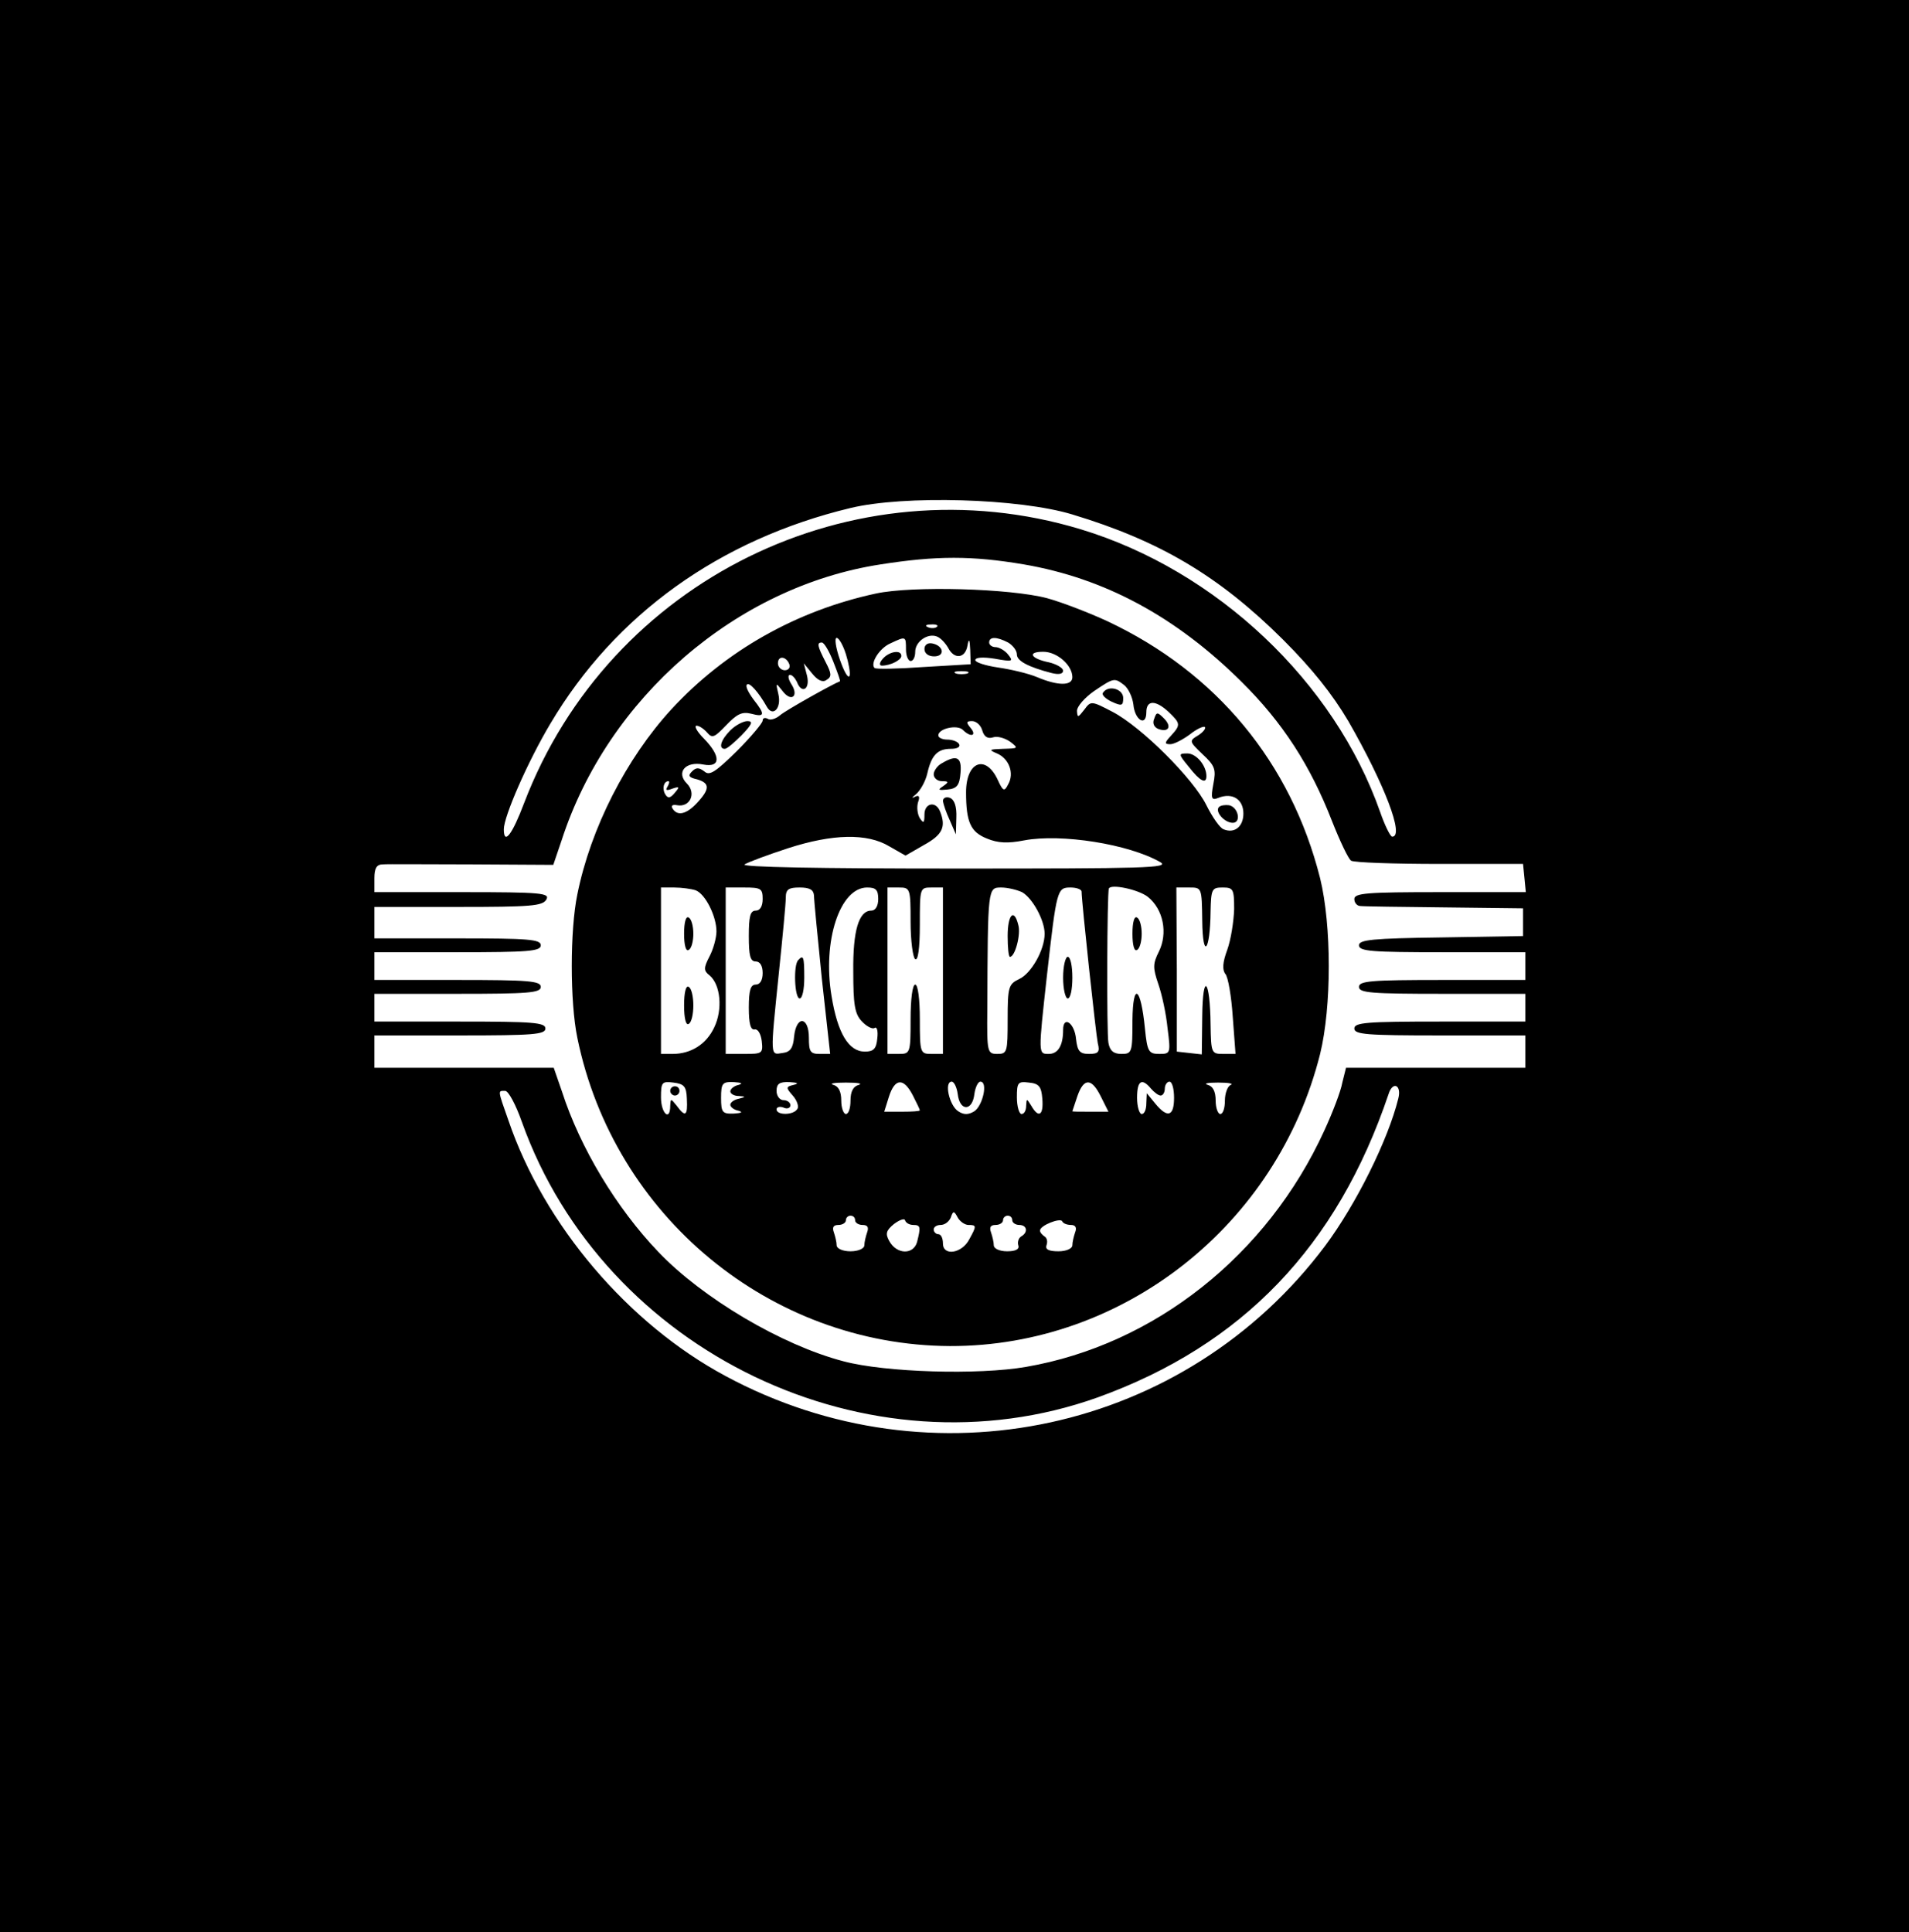 <?xml version="1.0" standalone="no"?>
<!DOCTYPE svg PUBLIC "-//W3C//DTD SVG 20010904//EN"
 "http://www.w3.org/TR/2001/REC-SVG-20010904/DTD/svg10.dtd">
<svg version="1.0" xmlns="http://www.w3.org/2000/svg"
 width="413pt" height="418pt" viewBox="0 0 413 418"
 preserveAspectRatio="xMidYMid meet">

<g transform="translate(0,418) scale(0.1,-0.1)"
fill="#000000" stroke="none">
<path d="M0 2090 l0 -2090 2065 0 2065 0 0 2090 0 2090 -2065 0 -2065 0 0
-2090z m2320 977 c189 -57 317 -133 455 -270 64 -64 107 -118 142 -177 78
-136 122 -250 95 -250 -4 0 -16 24 -26 53 -99 282 -354 523 -648 612 -493 149
-1020 -110 -1204 -592 -26 -69 -44 -92 -44 -57 0 28 52 147 101 229 140 236
366 398 649 466 116 28 365 21 480 -14z m-105 -108 c175 -30 329 -113 471
-254 89 -88 149 -181 196 -302 17 -43 35 -81 41 -85 7 -4 93 -7 192 -7 l180 0
3 -30 3 -31 -185 0 c-159 0 -186 -2 -186 -15 0 -8 6 -15 13 -15 6 -1 89 -2
182 -3 l170 -2 0 -30 0 -30 -177 -3 c-149 -2 -178 -5 -178 -17 0 -13 28 -15
180 -15 l180 0 0 -30 0 -30 -180 0 c-153 0 -180 -2 -180 -15 0 -13 27 -15 180
-15 l180 0 0 -30 0 -30 -185 0 c-158 0 -185 -2 -185 -15 0 -13 27 -15 185 -15
l185 0 0 -35 0 -35 -194 0 -194 0 -8 -32 c-3 -18 -21 -65 -39 -104 -123 -269
-367 -463 -645 -511 -103 -18 -305 -12 -395 12 -134 35 -306 137 -401 237 -90
94 -169 225 -208 346 l-18 52 -194 0 -194 0 0 35 0 35 185 0 c158 0 185 2 185
15 0 13 -27 15 -185 15 l-185 0 0 30 0 30 180 0 c153 0 180 2 180 15 0 13 -27
15 -180 15 l-180 0 0 30 0 30 180 0 c153 0 180 2 180 15 0 13 -27 15 -180 15
l-180 0 0 34 0 34 182 0 c156 0 182 2 190 16 8 14 -10 16 -182 16 l-190 0 0
30 c0 22 5 30 18 30 9 1 96 0 193 0 l176 -1 18 53 c100 309 378 549 690 597
121 19 198 19 310 0z m810 -1156 c-22 -89 -91 -228 -158 -318 -302 -403 -851
-522 -1297 -282 -211 113 -393 327 -470 553 -24 68 -23 64 -7 64 7 0 23 -30
36 -67 178 -499 751 -773 1246 -596 313 113 518 327 629 656 9 29 29 20 21
-10z"/>
<path d="M1895 2896 c-172 -37 -326 -124 -443 -251 -97 -106 -174 -256 -203
-400 -16 -77 -16 -233 0 -310 79 -386 417 -665 806 -667 375 -1 708 261 801
632 25 102 25 278 0 380 -63 250 -224 445 -460 556 -39 18 -98 41 -131 50 -80
21 -291 27 -370 10z m132 -72 c-3 -3 -12 -4 -19 -1 -8 3 -5 6 6 6 11 1 17 -2
13 -5z m24 -45 c13 -26 37 -24 42 4 3 17 5 15 6 -9 l1 -31 -102 -6 c-56 -4
-104 -5 -106 -2 -10 10 11 43 34 53 34 16 34 16 34 -13 0 -14 5 -25 10 -25 6
0 10 9 10 20 0 22 27 41 47 33 8 -3 18 -14 24 -24z m-221 -14 c6 -19 10 -41 8
-47 -3 -7 -12 9 -21 35 -9 26 -12 47 -7 47 5 0 14 -16 20 -35z m351 25 c10 -6
19 -17 19 -26 0 -14 25 -27 75 -40 16 -4 25 -2 25 5 0 6 -14 14 -30 18 -40 8
-49 23 -13 23 30 0 63 -29 63 -55 0 -19 -31 -19 -76 0 -19 8 -57 17 -85 21
-27 4 -49 11 -49 16 0 6 17 7 42 3 39 -7 41 -6 29 9 -7 9 -20 16 -27 16 -8 0
-14 5 -14 10 0 13 16 13 41 0z m-378 -42 c9 -23 16 -42 14 -42 -14 -5 -116
-62 -129 -73 -9 -8 -22 -12 -27 -8 -6 3 -11 2 -11 -4 0 -5 -25 -35 -56 -66
-46 -45 -59 -54 -70 -44 -12 9 -18 9 -27 0 -9 -9 -7 -13 11 -17 28 -8 28 -21
0 -51 -23 -25 -43 -29 -53 -12 -4 6 0 9 10 7 28 -5 42 26 21 47 -24 24 -3 49
36 41 37 -7 38 18 1 56 -15 15 -22 28 -16 28 6 0 16 -7 23 -15 11 -13 16 -10
41 16 23 24 34 30 54 25 30 -8 31 -2 5 31 -11 15 -18 29 -14 32 5 6 25 -16 43
-48 13 -23 32 -3 25 27 -6 26 -6 26 9 7 19 -25 36 -11 19 15 -7 11 -8 20 -3
20 5 0 11 -7 15 -15 10 -27 29 -17 22 13 l-7 27 18 -22 c12 -15 23 -20 31 -14
12 7 11 14 -2 39 -18 35 -19 42 -8 42 5 0 16 -19 25 -42z m-95 -6 c2 -7 -3
-12 -10 -12 -8 0 -15 7 -15 15 0 18 19 15 25 -3z m385 -19 c-7 -2 -19 -2 -25
0 -7 3 -2 5 12 5 14 0 19 -2 13 -5z m339 -25 c9 -7 18 -26 20 -42 3 -34 28
-49 28 -17 0 27 20 27 48 1 26 -25 27 -28 5 -52 -14 -15 -14 -18 -1 -18 8 0
27 10 42 21 15 12 30 19 33 16 2 -3 -4 -11 -15 -18 -20 -12 -19 -13 10 -41 27
-25 29 -33 23 -64 -6 -32 -4 -36 11 -30 30 12 54 -3 54 -34 0 -28 -19 -44 -43
-34 -8 3 -24 26 -37 52 -28 57 -140 169 -203 202 -46 24 -47 24 -61 5 -14 -18
-15 -18 -16 -3 0 10 17 29 37 43 43 29 44 29 65 13z m-307 -98 c4 -14 12 -19
24 -15 9 3 26 -2 37 -10 18 -14 17 -14 -16 -15 -30 -1 -32 -2 -13 -10 26 -11
38 -43 24 -67 -8 -16 -11 -15 -22 9 -26 57 -69 41 -69 -26 0 -65 10 -86 45
-100 24 -10 45 -11 81 -4 80 15 226 -8 294 -47 22 -13 -33 -14 -445 -14 -292
0 -464 3 -454 9 8 5 51 21 94 35 96 31 171 33 219 4 l35 -20 40 23 c40 22 48
39 35 72 -9 24 -34 19 -34 -6 0 -19 -2 -20 -10 -8 -5 8 -7 23 -4 34 5 13 2 17
-7 12 -8 -4 -6 -1 3 6 9 8 20 27 24 44 9 40 22 54 51 54 14 0 21 4 18 10 -3 6
-15 10 -26 10 -10 0 -19 4 -19 9 0 15 41 24 53 12 17 -17 31 -13 17 4 -10 12
-10 15 3 15 9 0 19 -9 22 -20z m-681 -122 c-5 -8 -2 -9 11 -4 15 5 16 4 5 -9
-10 -12 -15 -13 -21 -3 -7 12 -3 28 7 28 3 0 2 -5 -2 -12z m61 -224 c21 -8 45
-56 45 -89 0 -14 -7 -39 -15 -54 -13 -25 -13 -31 0 -41 24 -20 29 -74 10 -113
-17 -36 -50 -57 -90 -57 l-25 0 0 180 0 180 29 0 c16 0 37 -3 46 -6z m145 -19
c0 -16 -6 -25 -15 -25 -12 0 -15 -13 -15 -55 0 -42 3 -55 15 -55 9 0 15 -9 15
-25 0 -16 -6 -25 -15 -25 -11 0 -15 -12 -15 -50 0 -35 4 -49 13 -47 7 1 13
-10 15 -25 3 -27 1 -28 -37 -28 l-41 0 0 180 0 180 40 0 c36 0 40 -2 40 -25z
m111 8 c0 -10 8 -91 17 -180 l18 -163 -23 0 c-20 0 -23 5 -23 35 0 46 -27 49
-32 3 -2 -25 -8 -34 -25 -36 -27 -4 -27 -12 -8 173 8 77 15 150 15 163 0 18 6
22 30 22 22 0 30 -5 31 -17z m139 -8 c0 -15 -6 -25 -15 -25 -27 0 -40 -43 -39
-132 0 -70 3 -91 18 -107 10 -11 23 -18 28 -15 5 4 8 -6 6 -22 -2 -23 -8 -29
-27 -29 -35 0 -59 40 -72 120 -20 119 18 235 77 235 19 0 24 -5 24 -25z m70
-49 c0 -41 5 -78 10 -81 6 -4 10 23 10 74 0 80 0 81 25 81 l25 0 0 -180 0
-180 -25 0 c-24 0 -25 2 -25 75 0 43 -4 75 -10 75 -6 0 -10 -32 -10 -75 0 -73
-1 -75 -25 -75 l-25 0 0 180 0 180 25 0 c24 0 25 -2 25 -74z m241 64 c23 -13
49 -61 49 -90 0 -35 -29 -86 -55 -98 -23 -11 -25 -17 -25 -87 0 -71 -1 -75
-22 -75 -22 0 -23 3 -22 98 1 262 1 262 30 262 14 0 34 -5 45 -10z m129 1 c0
-22 31 -309 35 -328 5 -19 1 -23 -19 -23 -20 0 -25 6 -28 32 -3 35 -28 52 -28
20 0 -34 -11 -52 -31 -52 -23 0 -23 -2 -4 170 21 186 22 190 51 190 13 0 24
-4 24 -9z m143 -11 c34 -27 44 -79 24 -119 -13 -26 -13 -35 -1 -70 8 -23 17
-65 20 -96 7 -54 6 -55 -18 -55 -23 0 -26 5 -31 55 -9 91 -26 102 -27 18 0
-70 -1 -73 -24 -73 -17 0 -25 7 -28 24 -4 19 -3 325 1 334 5 10 63 -2 84 -18z
m118 -52 c1 -85 17 -67 18 20 1 49 3 52 26 52 23 0 25 -3 25 -47 -1 -27 -7
-66 -15 -88 -10 -27 -11 -43 -4 -52 6 -7 13 -48 16 -93 l6 -80 -27 0 c-25 0
-26 2 -27 63 -1 99 -17 116 -18 19 l-1 -83 -27 3 -27 3 0 178 -1 177 28 0 c27
0 27 0 28 -72z m-1115 -385 c2 -37 -3 -41 -22 -15 -13 16 -13 16 -14 0 0 -35
-20 -17 -20 18 0 33 2 35 27 32 23 -3 28 -8 29 -35z m112 30 c-10 -2 -18 -9
-18 -14 0 -5 8 -10 18 -10 16 -1 16 -2 0 -6 -10 -2 -18 -8 -18 -13 0 -5 8 -11
18 -13 10 -3 6 -5 -10 -6 -25 -1 -28 2 -28 34 0 32 3 35 28 34 16 -1 20 -3 10
-6z m119 0 c-17 -4 -17 -6 -2 -23 9 -10 14 -24 10 -29 -8 -14 -45 -14 -45 -1
0 5 7 7 15 4 8 -4 15 -1 15 5 0 6 -7 11 -15 11 -8 0 -15 9 -15 20 0 15 6 20
28 19 18 -1 21 -3 9 -6z m141 0 c-12 -3 -18 -14 -18 -34 0 -16 -4 -29 -10 -29
-5 0 -10 13 -10 29 0 20 -6 31 -17 34 -10 3 2 5 27 5 25 0 37 -2 28 -5z m117
-23 c8 -16 15 -30 15 -32 0 -2 -17 -3 -38 -3 l-39 0 10 32 c13 41 32 42 52 3z
m97 3 c2 -17 9 -28 18 -28 9 0 16 11 18 28 2 15 8 27 13 27 17 0 5 -52 -13
-64 -13 -8 -23 -8 -35 0 -19 12 -31 64 -14 64 5 0 11 -12 13 -27z m183 -10 c3
-36 -8 -43 -24 -15 -10 16 -10 16 -11 0 0 -10 -4 -18 -10 -18 -5 0 -10 16 -10
36 0 32 2 35 26 32 22 -2 27 -9 29 -35z m127 4 l16 -32 -39 0 c-22 0 -39 0
-39 1 0 0 5 15 11 33 14 40 31 39 51 -2z m108 18 c7 -8 16 -15 21 -15 5 0 9 7
9 15 0 8 5 15 10 15 6 0 10 -16 10 -35 0 -40 -14 -45 -41 -12 l-18 22 -1 -22
c0 -13 -4 -23 -10 -23 -5 0 -10 16 -10 35 0 37 10 44 30 20z m173 8 c-7 -2
-13 -18 -13 -34 0 -16 -4 -29 -10 -29 -5 0 -10 13 -10 29 0 20 -6 31 -17 34
-10 3 0 5 22 5 22 0 34 -2 28 -5z m-568 -303 c18 0 18 -2 2 -31 -16 -31 -57
-37 -57 -9 0 11 -4 20 -10 20 -5 0 -10 5 -10 10 0 6 7 10 15 10 9 0 18 7 22
16 5 15 7 15 15 0 5 -9 16 -16 23 -16z m-245 10 c0 -5 7 -10 16 -10 11 0 14
-5 10 -16 -3 -9 -6 -21 -6 -28 0 -7 -13 -13 -30 -13 -17 0 -30 6 -30 13 0 7
-3 19 -6 28 -4 11 -1 16 10 16 9 0 16 5 16 10 0 6 5 10 10 10 6 0 10 -4 10
-10z m126 -10 c16 0 16 -5 8 -37 -8 -28 -44 -27 -60 2 -9 16 -7 23 10 37 12 9
23 13 24 8 2 -6 10 -10 18 -10z m214 10 c0 -5 7 -10 15 -10 17 0 20 -16 4 -25
-6 -4 -8 -13 -6 -19 3 -8 -5 -13 -24 -13 -17 0 -29 6 -29 13 0 7 -3 19 -6 28
-4 11 -1 16 10 16 9 0 16 5 16 10 0 6 5 10 10 10 6 0 10 -4 10 -10z m127 -10
c10 0 13 -6 9 -16 -3 -9 -6 -21 -6 -28 0 -7 -13 -13 -30 -13 -21 0 -29 4 -26
13 3 8 1 16 -4 19 -6 4 -10 9 -10 13 0 11 44 28 48 20 2 -5 11 -8 19 -8z"/>
<path d="M2000 2776 c0 -10 9 -16 21 -16 24 0 21 23 -4 28 -10 2 -17 -3 -17
-12z"/>
<path d="M1910 2755 c-8 -9 -8 -15 -2 -15 18 0 42 12 42 21 0 14 -26 10 -40
-6z"/>
<path d="M1580 2600 c-21 -21 -26 -40 -12 -40 5 0 21 14 37 30 22 23 25 30 12
30 -9 0 -26 -9 -37 -20z"/>
<path d="M2386 2681 c-3 -4 6 -13 19 -19 22 -10 25 -9 25 8 0 20 -33 29 -44
11z"/>
<path d="M2497 2625 c-4 -9 -1 -18 9 -22 22 -8 30 5 12 23 -14 14 -16 14 -21
-1z"/>
<path d="M2572 2521 c24 -31 38 -38 38 -20 0 23 -22 49 -41 49 -20 0 -20 -1 3
-29z"/>
<path d="M2637 2434 c-9 -10 12 -34 30 -34 19 0 12 34 -8 38 -8 1 -18 0 -22
-4z"/>
<path d="M2038 2529 c-10 -5 -18 -17 -18 -24 0 -8 8 -15 18 -15 15 0 15 -2 2
-11 -12 -8 -10 -9 10 -7 20 2 26 9 28 36 3 34 -8 40 -40 21z"/>
<path d="M2040 2447 c1 -7 7 -25 15 -42 l13 -30 1 36 c1 24 -4 39 -14 43 -8 3
-15 0 -15 -7z"/>
<path d="M1480 2160 c0 -25 4 -39 10 -35 6 3 10 19 10 35 0 16 -4 32 -10 35
-6 4 -10 -10 -10 -35z"/>
<path d="M1480 2005 c0 -28 4 -44 10 -40 6 3 10 21 10 40 0 19 -4 37 -10 40
-6 4 -10 -12 -10 -40z"/>
<path d="M1727 2103 c-11 -10 -8 -83 3 -83 6 0 10 20 10 45 0 46 -2 50 -13 38z"/>
<path d="M2180 2155 c0 -25 2 -45 5 -45 11 0 24 49 18 69 -9 37 -23 23 -23
-24z"/>
<path d="M2300 2065 c0 -25 5 -45 10 -45 6 0 10 20 10 45 0 25 -4 45 -10 45
-5 0 -10 -20 -10 -45z"/>
<path d="M2450 2160 c0 -25 4 -39 10 -35 6 3 10 19 10 35 0 16 -4 32 -10 35
-6 4 -10 -10 -10 -35z"/>
<path d="M1450 1820 c0 -5 5 -10 10 -10 6 0 10 5 10 10 0 6 -4 10 -10 10 -5 0
-10 -4 -10 -10z"/>
</g>
</svg>

